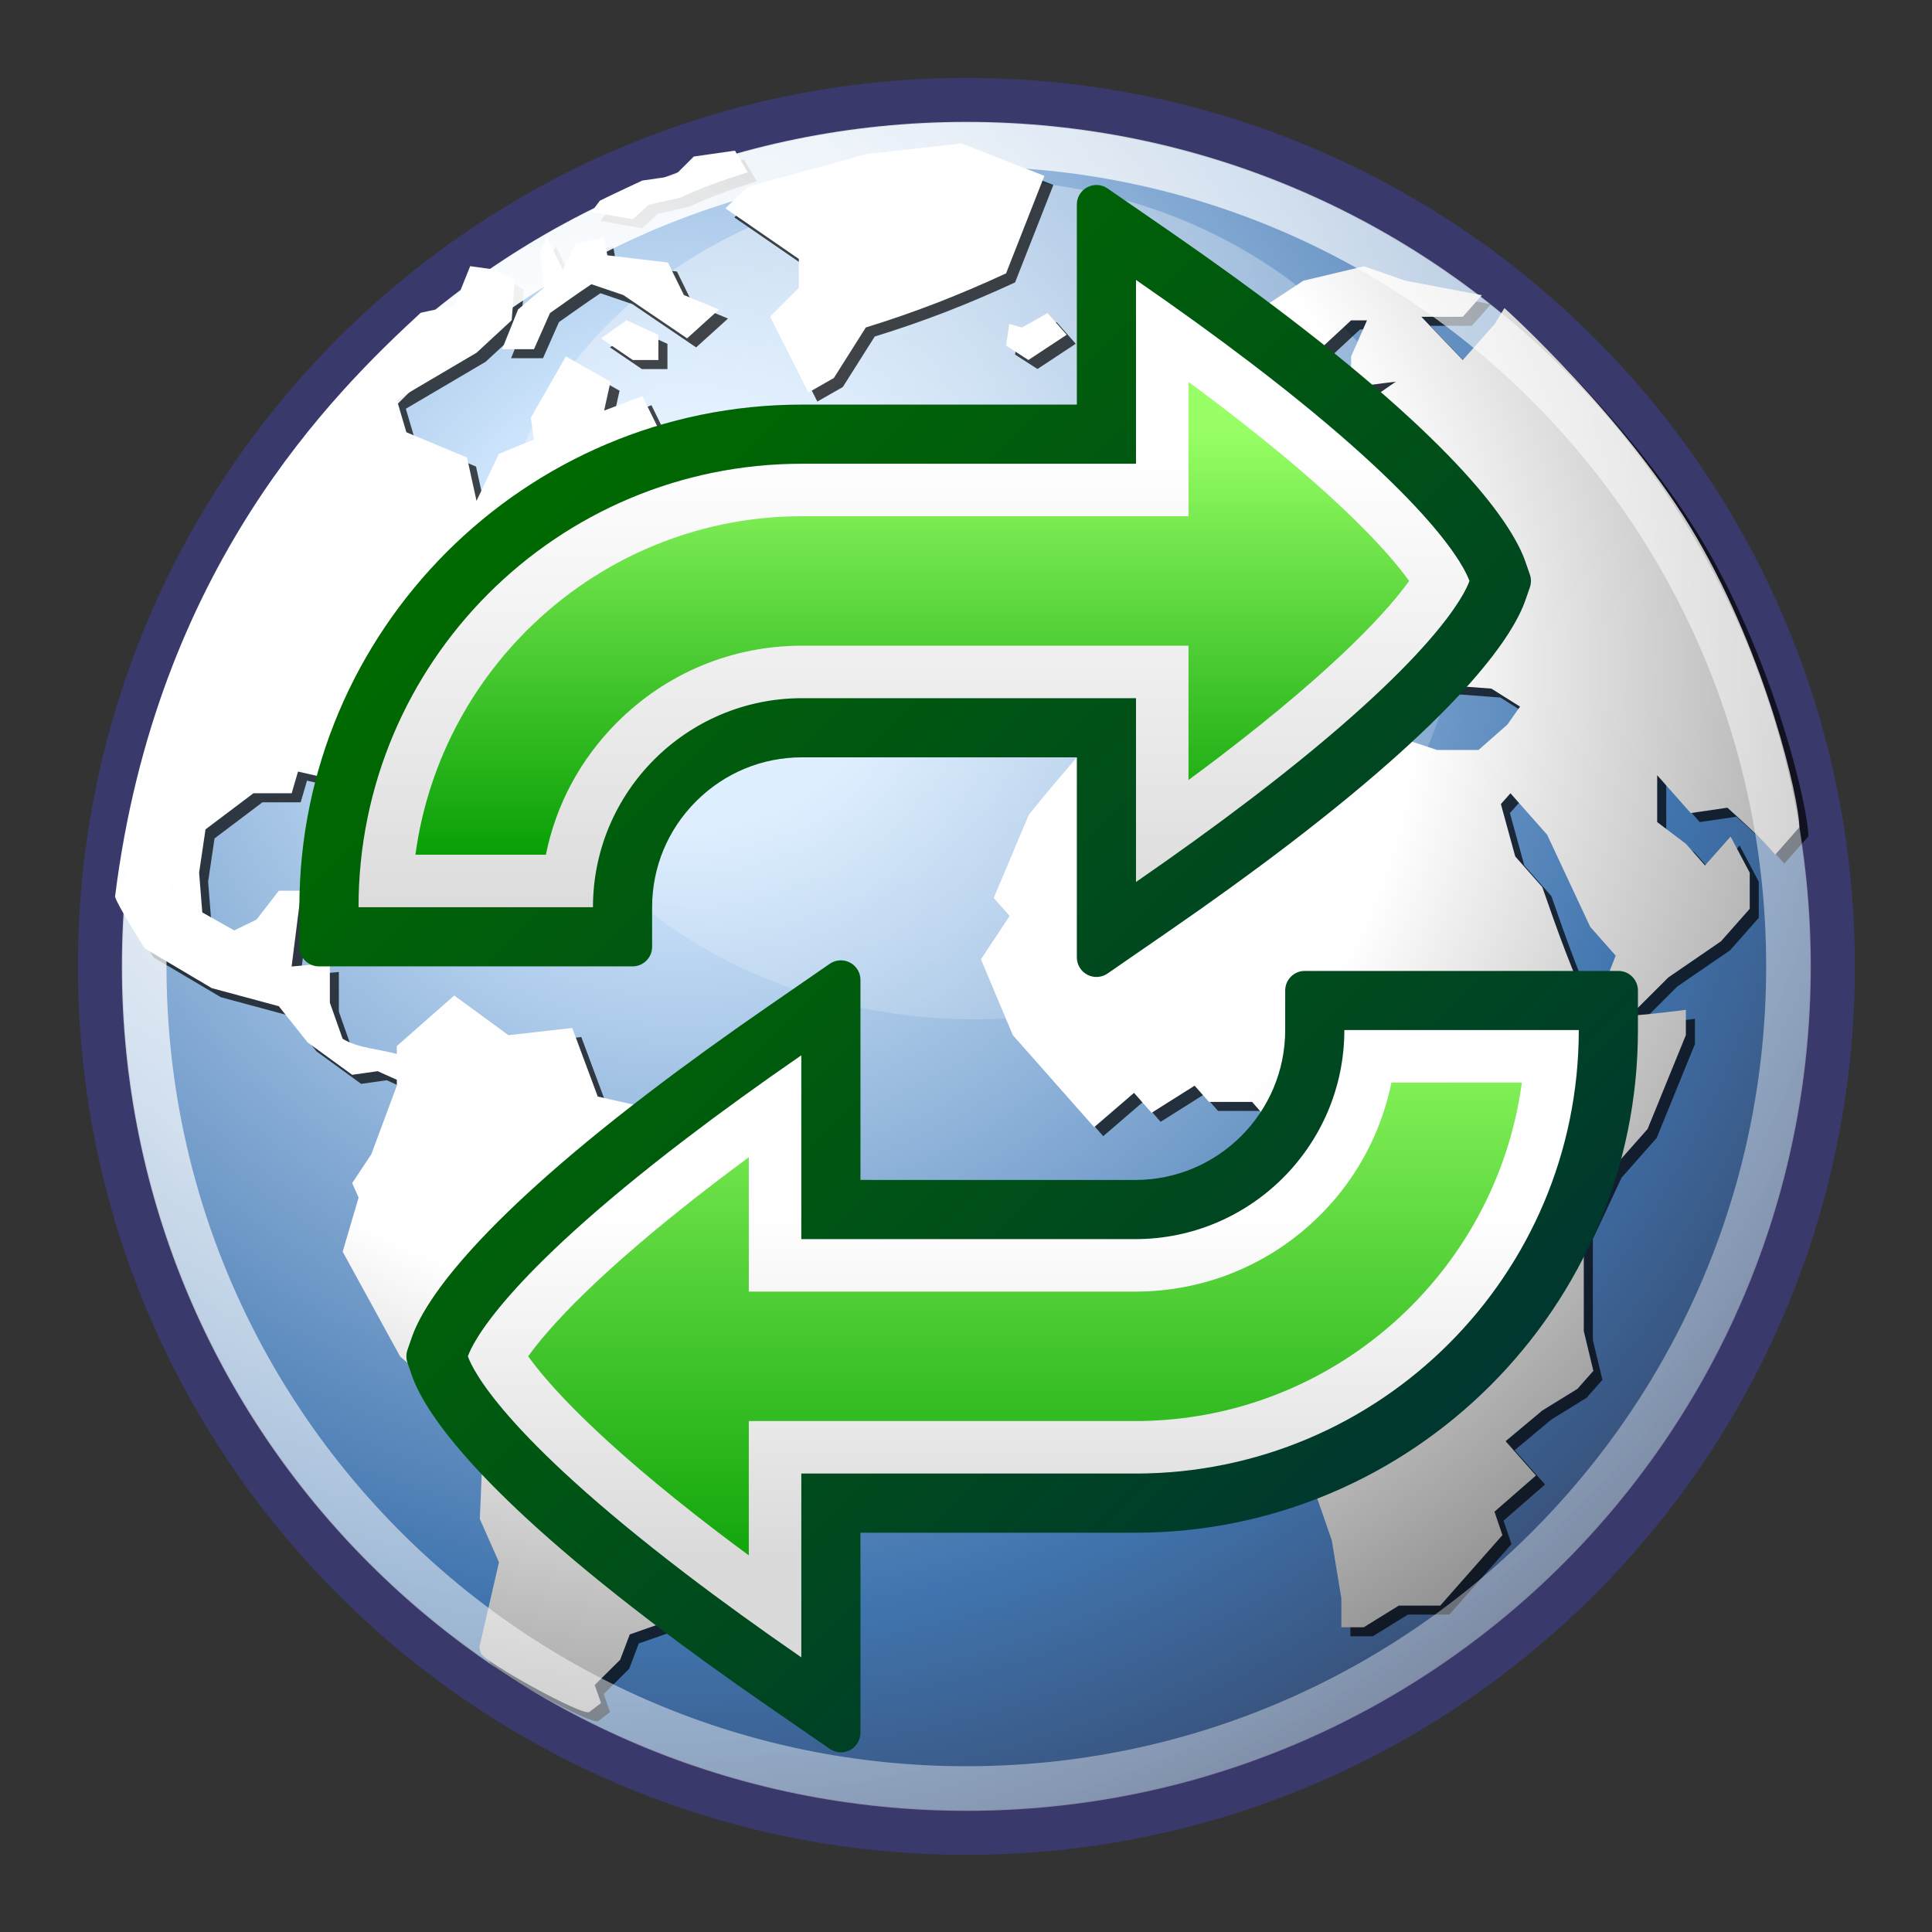 <?xml version="1.0" encoding="UTF-8" standalone="no"?>
<!-- Created with Inkscape (http://www.inkscape.org/) -->

<svg
   xmlns:a="http://ns.adobe.com/AdobeSVGViewerExtensions/3.0/"
   xmlns:dc="http://purl.org/dc/elements/1.1/"
   xmlns:cc="http://creativecommons.org/ns#"
   xmlns:rdf="http://www.w3.org/1999/02/22-rdf-syntax-ns#"
   xmlns:svg="http://www.w3.org/2000/svg"
   xmlns="http://www.w3.org/2000/svg"
   xmlns:xlink="http://www.w3.org/1999/xlink"
   xmlns:sodipodi="http://sodipodi.sourceforge.net/DTD/sodipodi-0.dtd"
   xmlns:inkscape="http://www.inkscape.org/namespaces/inkscape"
   version="1.0"
   width="32"
   height="32"
   id="svg1"
   inkscape:version="0.48.1 "
   sodipodi:docname="chartdldr_pi.svg"
   inkscape:export-filename="C:\WORK\opencpn\source\opencpn\plugins\chartdldr_pi\src\chartdldr_pi.png"
   inkscape:export-xdpi="90"
   inkscape:export-ydpi="90">
  <rect width="100%" height="100%" fill="#333333" stroke="none"/>
  <sodipodi:namedview
     pagecolor="#ffffff"
     bordercolor="#666666"
     borderopacity="1"
     objecttolerance="10"
     gridtolerance="10"
     guidetolerance="10"
     inkscape:pageopacity="0"
     inkscape:pageshadow="2"
     inkscape:window-width="1440"
     inkscape:window-height="853"
     id="namedview132"
     showgrid="false"
     inkscape:zoom="12.207142"
     inkscape:cx="-10.916063"
     inkscape:cy="5.8320783"
     inkscape:window-x="-4"
     inkscape:window-y="-4"
     inkscape:window-maximized="1"
     inkscape:current-layer="svg1" />
  <defs
     id="defs3">
    <linearGradient
       x1="0.98"
       y1="0.617"
       x2="0.115"
       y2="0.625"
       id="linearGradient1589"
       xlink:href="#linearGradient1590" />
    <radialGradient
       cx="0.506"
       cy="0.389"
       r="0.422"
       fx="0.506"
       fy="0.389"
       id="radialGradient1652"
       xlink:href="#linearGradient1649" />
    <linearGradient
       id="linearGradient1827">
      <stop
         style="stop-color:#ffffff;stop-opacity:0.454"
         offset="0"
         id="stop1828" />
      <stop
         style="stop-color:#ffffff;stop-opacity:0"
         offset="1"
         id="stop1829" />
    </linearGradient>
    <linearGradient
       id="linearGradient1822">
      <stop
         style="stop-color:#a3a3a3;stop-opacity:1"
         offset="0"
         id="stop1823" />
      <stop
         style="stop-color:#ffffff;stop-opacity:1"
         offset="1"
         id="stop1824" />
    </linearGradient>
    <linearGradient
       id="linearGradient1810">
      <stop
         style="stop-color:#000000;stop-opacity:0.433"
         offset="0"
         id="stop1811" />
      <stop
         style="stop-color:#ffffff;stop-opacity:1"
         offset="1"
         id="stop1812" />
    </linearGradient>
    <linearGradient
       id="linearGradient1739">
      <stop
         style="stop-color:#000000;stop-opacity:0"
         offset="0"
         id="stop1740" />
      <stop
         style="stop-color:#ffffff;stop-opacity:0.67"
         offset="1"
         id="stop1741" />
    </linearGradient>
    <linearGradient
       id="linearGradient1733">
      <stop
         style="stop-color:#000000;stop-opacity:0"
         offset="0"
         id="stop1734" />
      <stop
         style="stop-color:#ffffff;stop-opacity:1"
         offset="1"
         id="stop1735" />
    </linearGradient>
    <linearGradient
       id="linearGradient1722">
      <stop
         style="stop-color:#000000;stop-opacity:1"
         offset="0"
         id="stop1723" />
      <stop
         style="stop-color:#ffffff;stop-opacity:1"
         offset="1"
         id="stop1724" />
    </linearGradient>
    <linearGradient
       id="linearGradient2964">
      <stop
         style="stop-color:#000000;stop-opacity:1"
         offset="0"
         id="stop2965" />
      <stop
         style="stop-color:#7f877d;stop-opacity:0.675"
         offset="1"
         id="stop2966" />
    </linearGradient>
    <linearGradient
       id="linearGradient1649">
      <stop
         style="stop-color:#000000;stop-opacity:0.622"
         offset="0"
         id="stop1650" />
      <stop
         style="stop-color:#ffffff;stop-opacity:0.143"
         offset="1"
         id="stop1651" />
    </linearGradient>
    <linearGradient
       id="linearGradient1644">
      <stop
         style="stop-color:#000000;stop-opacity:1"
         offset="0"
         id="stop1645" />
      <stop
         style="stop-color:#ffffff;stop-opacity:1"
         offset="1"
         id="stop1646" />
    </linearGradient>
    <linearGradient
       id="linearGradient1640">
      <stop
         style="stop-color:#00b9ff;stop-opacity:1"
         offset="0"
         id="stop1641" />
      <stop
         style="stop-color:#0046a9;stop-opacity:1"
         offset="1"
         id="stop1642" />
    </linearGradient>
    <linearGradient
       id="linearGradient1636">
      <stop
         style="stop-color:#ffffff;stop-opacity:0.388"
         offset="0"
         id="stop1637" />
      <stop
         style="stop-color:#ffffff;stop-opacity:0"
         offset="1"
         id="stop1638" />
    </linearGradient>
    <linearGradient
       id="linearGradient1599">
      <stop
         style="stop-color:#f0a100;stop-opacity:1"
         offset="0"
         id="stop1600" />
      <stop
         style="stop-color:#fff0bc;stop-opacity:1"
         offset="1"
         id="stop1601" />
    </linearGradient>
    <linearGradient
       id="linearGradient1590">
      <stop
         style="stop-color:#686568;stop-opacity:1"
         offset="0"
         id="stop1591" />
      <stop
         style="stop-color:#ffffff;stop-opacity:1"
         offset="1"
         id="stop1592" />
    </linearGradient>
    <linearGradient
       id="linearGradient1588">
      <stop
         style="stop-color:#000000;stop-opacity:0.694"
         offset="0"
         id="stop1589" />
      <stop
         style="stop-color:#ffffff;stop-opacity:1"
         offset="1"
         id="stop1590" />
    </linearGradient>
    <linearGradient
       id="linearGradient1548">
      <stop
         style="stop-color:#b67424;stop-opacity:0.289"
         offset="0"
         id="stop1549" />
      <stop
         style="stop-color:#ffffff;stop-opacity:0.711"
         offset="1"
         id="stop1550" />
    </linearGradient>
    <linearGradient
       id="linearGradient1557">
      <stop
         style="stop-color:#b67424;stop-opacity:0.289"
         offset="0"
         id="stop1558" />
      <stop
         style="stop-color:#ffffff;stop-opacity:0.711"
         offset="1"
         id="stop1559" />
    </linearGradient>
    <linearGradient
       id="linearGradient1564">
      <stop
         style="stop-color:#000000;stop-opacity:1"
         offset="0"
         id="stop1565" />
      <stop
         style="stop-color:#ffffff;stop-opacity:1"
         offset="1"
         id="stop1566" />
    </linearGradient>
    <radialGradient
       cx="0.531"
       cy="0.506"
       r="0.538"
       fx="0.544"
       fy="0.506"
       id="radialGradient1718"
       xlink:href="#linearGradient1722" />
    <radialGradient
       cx="0.5"
       cy="0.5"
       r="0.5"
       fx="0.5"
       fy="0.5"
       id="radialGradient1721"
       xlink:href="#linearGradient1640" />
    <linearGradient
       x1="0.432"
       y1="0.031"
       x2="0.537"
       y2="1.131"
       id="linearGradient1732"
       xlink:href="#linearGradient1733" />
    <linearGradient
       x1="-0.069"
       y1="0.54"
       x2="0.984"
       y2="0.519"
       id="linearGradient1738"
       xlink:href="#linearGradient1739" />
    <linearGradient
       x1="-1.0018028e-016"
       y1="0.5"
       x2="1"
       y2="0.5"
       id="linearGradient1808"
       xlink:href="#linearGradient1810" />
    <linearGradient
       x1="-2.9989032e-015"
       y1="0.5"
       x2="1.058"
       y2="0.357"
       id="linearGradient1816"
       xlink:href="#linearGradient1810" />
    <linearGradient
       x1="-3.7339923e-016"
       y1="0.5"
       x2="1"
       y2="0.5"
       id="linearGradient2346"
       xlink:href="#linearGradient1644" />
    <linearGradient
       x1="0.005"
       y1="0.503"
       x2="1"
       y2="0.5"
       id="linearGradient2347"
       xlink:href="#linearGradient1644" />
    <linearGradient
       x1="254.106"
       y1="63.581"
       x2="349.138"
       y2="50.7"
       id="linearGradient1485"
       xlink:href="#linearGradient1810"
       gradientUnits="userSpaceOnUse"
       gradientTransform="scale(1.015,0.985)" />
    <linearGradient
       x1="254.106"
       y1="63.581"
       x2="343.947"
       y2="63.581"
       id="linearGradient1487"
       xlink:href="#linearGradient1810"
       gradientUnits="userSpaceOnUse"
       gradientTransform="scale(1.015,0.985)" />
    <linearGradient
       x1="346.425"
       y1="925.716"
       x2="289.415"
       y2="926.231"
       id="linearGradient1489"
       xlink:href="#linearGradient1590"
       gradientUnits="userSpaceOnUse"
       gradientTransform="scale(1.114,0.897)" />
    <radialGradient
       cx="832.372"
       cy="840.529"
       r="295.809"
       fx="832.372"
       fy="840.529"
       id="radialGradient1491"
       xlink:href="#linearGradient1640"
       gradientUnits="userSpaceOnUse"
       gradientTransform="matrix(0.038,0,0,0.038,-16.054,-16.236)" />
    <radialGradient
       cx="565.241"
       cy="543.265"
       r="391.343"
       fx="574.342"
       fy="543.265"
       id="radialGradient1493"
       xlink:href="#linearGradient1722"
       gradientUnits="userSpaceOnUse" />
    <linearGradient
       x1="495.196"
       y1="222.232"
       x2="566.57"
       y2="970.403"
       id="linearGradient1495"
       xlink:href="#linearGradient1733"
       gradientUnits="userSpaceOnUse"
       gradientTransform="scale(1.002,0.998)" />
    <linearGradient
       x1="348.075"
       y1="583.946"
       x2="907.195"
       y2="572.592"
       id="linearGradient1497"
       xlink:href="#linearGradient1739"
       gradientUnits="userSpaceOnUse"
       gradientTransform="matrix(0.044,0,0,0.044,-13.303,-9.329)" />
    <radialGradient
       cx="99.53"
       cy="2330.592"
       r="131.671"
       fx="99.53"
       fy="2330.592"
       id="radialGradient1499"
       xlink:href="#linearGradient1649"
       gradientUnits="userSpaceOnUse"
       gradientTransform="scale(2.535,0.394)" />
    <linearGradient
       x1="-289.108"
       y1="314.115"
       x2="-260.119"
       y2="314.115"
       id="linearGradient1501"
       xlink:href="#linearGradient1644"
       gradientUnits="userSpaceOnUse" />
    <linearGradient
       x1="-288.954"
       y1="314.193"
       x2="-260.119"
       y2="314.115"
       id="linearGradient1503"
       xlink:href="#linearGradient1644"
       gradientUnits="userSpaceOnUse" />
    <linearGradient
       x1="495.196"
       y1="222.232"
       x2="566.57"
       y2="970.403"
       id="linearGradient1553"
       xlink:href="#linearGradient1733"
       gradientUnits="userSpaceOnUse"
       gradientTransform="matrix(0.04,0,0,0.04,-6.232,-6.208)" />
    <radialGradient
       cx="565.241"
       cy="543.265"
       r="391.343"
       fx="574.342"
       fy="543.265"
       id="radialGradient1556"
       xlink:href="#linearGradient1722"
       gradientUnits="userSpaceOnUse"
       gradientTransform="matrix(0.04,0,0,0.04,-6.232,-6.208)" />
    <radialGradient
       inkscape:collect="always"
       xlink:href="#linearGradient1640"
       id="radialGradient3162"
       gradientUnits="userSpaceOnUse"
       gradientTransform="matrix(0.038,0,0,0.038,-16.054,-16.236)"
       cx="832.372"
       cy="840.529"
       fx="832.372"
       fy="840.529"
       r="295.809" />
    <radialGradient
       inkscape:collect="always"
       xlink:href="#linearGradient1722"
       id="radialGradient3164"
       gradientUnits="userSpaceOnUse"
       gradientTransform="matrix(0.04,0,0,0.04,-6.232,-6.208)"
       cx="565.241"
       cy="543.265"
       fx="574.342"
       fy="543.265"
       r="391.343" />
    <linearGradient
       inkscape:collect="always"
       xlink:href="#linearGradient1733"
       id="linearGradient3166"
       gradientUnits="userSpaceOnUse"
       gradientTransform="matrix(0.04,0,0,0.04,-6.232,-6.208)"
       x1="495.196"
       y1="222.232"
       x2="566.57"
       y2="970.403" />
    <linearGradient
       inkscape:collect="always"
       xlink:href="#linearGradient1739"
       id="linearGradient3168"
       gradientUnits="userSpaceOnUse"
       gradientTransform="matrix(0.044,0,0,0.044,-13.303,-9.329)"
       x1="348.075"
       y1="583.946"
       x2="907.195"
       y2="572.592" />
    <linearGradient
       inkscape:collect="always"
       xlink:href="#linearGradient1644"
       id="linearGradient3170"
       gradientUnits="userSpaceOnUse"
       x1="-289.108"
       y1="314.115"
       x2="-260.119"
       y2="314.115" />
    <linearGradient
       inkscape:collect="always"
       xlink:href="#linearGradient1644"
       id="linearGradient3172"
       gradientUnits="userSpaceOnUse"
       x1="-288.954"
       y1="314.193"
       x2="-260.119"
       y2="314.115" />
    <linearGradient
       inkscape:collect="always"
       xlink:href="#linearGradient3349-4-1-6-6"
       id="linearGradient3125"
       gradientUnits="userSpaceOnUse"
       gradientTransform="matrix(1.033,0,0,1.033,20.586,-1218.203)"
       x1="73.009"
       y1="1086.414"
       x2="73.009"
       y2="1055.434" />
    <linearGradient
       id="linearGradient3349-4-1-6-6">
      <stop
         style="stop-color:#ffffff;stop-opacity:1;"
         offset="0"
         id="stop3351-1-5-8-8" />
      <stop
         style="stop-color:#000e00;stop-opacity:1"
         offset="1"
         id="stop3353-9-9-8-8" />
    </linearGradient>
    <linearGradient
       inkscape:collect="always"
       xlink:href="#linearGradient3227-8-9-4-9-4-4"
       id="linearGradient3127"
       gradientUnits="userSpaceOnUse"
       gradientTransform="matrix(1.033,0,0,1.033,20.586,-994.203)"
       x1="73.009"
       y1="1086.414"
       x2="73.009"
       y2="1070.924" />
    <linearGradient
       id="linearGradient3227-8-9-4-9-4-4">
      <stop
         id="stop3183-8-7-9-0-3-3"
         offset="0"
         style="stop-color:#ffffff;stop-opacity:1;" />
      <stop
         style="stop-color:#ffffff;stop-opacity:0;"
         offset="1"
         id="stop4423-4-7-0-9-1-1" />
    </linearGradient>
    <radialGradient
       cx="15.116"
       cy="63.965"
       r="12.289"
       fx="15.116"
       fy="63.965"
       id="radialGradient4120"
       xlink:href="#linearGradient4114"
       gradientUnits="userSpaceOnUse"
       gradientTransform="scale(1.644,0.608)" />
    <linearGradient
       id="linearGradient4114">
      <stop
         id="stop4116"
         offset="0" />
      <stop
         id="stop4118"
         style="stop-opacity:0"
         offset="1" />
    </linearGradient>
    <radialGradient
       cx="18.248"
       cy="15.716"
       r="29.993"
       fx="18.248"
       fy="15.716"
       id="radialGradient377"
       xlink:href="#linearGradient3962"
       gradientUnits="userSpaceOnUse"
       gradientTransform="scale(1,1)" />
    <linearGradient
       id="linearGradient3962">
      <stop
         id="stop3964"
         style="stop-color:#d3e9ff;stop-opacity:1"
         offset="0" />
      <stop
         id="stop4134"
         style="stop-color:#d3e9ff;stop-opacity:1"
         offset="0.155" />
      <stop
         id="stop4346"
         style="stop-color:#4074ae;stop-opacity:1"
         offset="0.75" />
      <stop
         id="stop3966"
         style="stop-color:#36486c;stop-opacity:1"
         offset="1" />
    </linearGradient>
    <radialGradient
       cx="11.827"
       cy="10.476"
       r="32.665"
       fx="11.827"
       fy="10.476"
       id="radialGradient4356"
       xlink:href="#linearGradient4350"
       gradientUnits="userSpaceOnUse"
       gradientTransform="scale(1.18,0.848)" />
    <linearGradient
       id="linearGradient4350">
      <stop
         id="stop4352"
         style="stop-color:#ffffff"
         offset="0" />
      <stop
         id="stop4354"
         style="stop-color:#ffffff;stop-opacity:0"
         offset="1" />
    </linearGradient>
    <radialGradient
       cx="18.634"
       cy="17.486"
       r="40.693"
       fx="18.934"
       fy="17.81"
       id="radialGradient636"
       xlink:href="#linearGradient4750"
       gradientUnits="userSpaceOnUse"
       gradientTransform="matrix(1.019,0,0,0.947,-0.081,0.031)" />
    <linearGradient
       id="linearGradient4750">
      <stop
         id="stop4752"
         style="stop-color:#ffffff"
         offset="0" />
      <stop
         id="stop4758"
         style="stop-color:#fefefe"
         offset="0.379" />
      <stop
         id="stop4754"
         style="stop-color:#1d1d1d"
         offset="1" />
    </linearGradient>
    <radialGradient
       cx="15.601"
       cy="12.142"
       r="43.527"
       fx="15.601"
       fy="12.142"
       id="radialGradient293"
       xlink:href="#linearGradient4126"
       gradientUnits="userSpaceOnUse"
       gradientTransform="scale(1,1)" />
    <linearGradient
       id="linearGradient4126">
      <stop
         id="stop4128"
         style="stop-color:#ffffff"
         offset="0" />
      <stop
         id="stop4130"
         style="stop-color:#ffffff;stop-opacity:0.165"
         offset="1" />
    </linearGradient>
    <radialGradient
       r="43.527"
       fy="12.142"
       fx="15.601"
       cy="12.142"
       cx="15.601"
       gradientTransform="scale(1,1)"
       gradientUnits="userSpaceOnUse"
       id="radialGradient3172"
       xlink:href="#linearGradient4126"
       inkscape:collect="always" />
    <radialGradient
       inkscape:collect="always"
       xlink:href="#linearGradient4126"
       id="radialGradient3186"
       gradientUnits="userSpaceOnUse"
       gradientTransform="matrix(0.69,0,0,0.69,-1.865,-1.966)"
       cx="15.601"
       cy="12.142"
       fx="15.601"
       fy="12.142"
       r="43.527" />
    <radialGradient
       inkscape:collect="always"
       xlink:href="#linearGradient4750"
       id="radialGradient3189"
       gradientUnits="userSpaceOnUse"
       gradientTransform="matrix(0.703,0,0,0.654,-1.921,-1.945)"
       cx="18.634"
       cy="17.486"
       fx="18.934"
       fy="17.81"
       r="40.693" />
    <radialGradient
       inkscape:collect="always"
       xlink:href="#linearGradient4350"
       id="radialGradient3193"
       gradientUnits="userSpaceOnUse"
       gradientTransform="matrix(0.681,0,0,0.585,4.958,-1.966)"
       cx="11.827"
       cy="10.476"
       fx="11.827"
       fy="10.476"
       r="32.665" />
    <radialGradient
       inkscape:collect="always"
       xlink:href="#linearGradient3962"
       id="radialGradient3196"
       gradientUnits="userSpaceOnUse"
       gradientTransform="matrix(0.69,0,0,0.69,-1.865,-1.966)"
       cx="18.248"
       cy="15.716"
       fx="18.248"
       fy="15.716"
       r="29.993" />
    <radialGradient
       inkscape:collect="always"
       xlink:href="#linearGradient4114"
       id="radialGradient3199"
       gradientUnits="userSpaceOnUse"
       gradientTransform="matrix(1.135,0,0,0.522,-1.865,-9.055)"
       cx="15.116"
       cy="63.965"
       fx="15.116"
       fy="63.965"
       r="12.289" />
    <radialGradient
       inkscape:collect="always"
       xlink:href="#linearGradient3962"
       id="radialGradient3208"
       gradientUnits="userSpaceOnUse"
       gradientTransform="matrix(0.69,0,0,0.69,-1.865,-1.966)"
       cx="18.248"
       cy="15.716"
       fx="18.248"
       fy="15.716"
       r="29.993" />
    <radialGradient
       inkscape:collect="always"
       xlink:href="#linearGradient4350"
       id="radialGradient3210"
       gradientUnits="userSpaceOnUse"
       gradientTransform="matrix(0.681,0,0,0.585,4.958,-1.966)"
       cx="11.827"
       cy="10.476"
       fx="11.827"
       fy="10.476"
       r="32.665" />
    <radialGradient
       inkscape:collect="always"
       xlink:href="#linearGradient4750"
       id="radialGradient3212"
       gradientUnits="userSpaceOnUse"
       gradientTransform="matrix(0.703,0,0,0.654,-1.921,-1.945)"
       cx="18.634"
       cy="17.486"
       fx="18.934"
       fy="17.81"
       r="40.693" />
    <radialGradient
       inkscape:collect="always"
       xlink:href="#linearGradient4126"
       id="radialGradient3214"
       gradientUnits="userSpaceOnUse"
       gradientTransform="matrix(0.69,0,0,0.69,-1.865,-1.966)"
       cx="15.601"
       cy="12.142"
       fx="15.601"
       fy="12.142"
       r="43.527" />
    <linearGradient
       id="XMLID_7_"
       gradientUnits="userSpaceOnUse"
       x1="73.987"
       y1="101.121"
       x2="197.893"
       y2="225.026">
      <stop
         offset="0"
         style="stop-color:#006A00"
         id="stop737" />
      <stop
         offset="1"
         style="stop-color:#003333"
         id="stop738" />
      <a:midPointStop
         offset="0"
         style="stop-color:#006A00"
         id="midPointStop739" />
      <a:midPointStop
         offset="0.5"
         style="stop-color:#006A00"
         id="midPointStop740" />
      <a:midPointStop
         offset="1"
         style="stop-color:#003333"
         id="midPointStop741" />
    </linearGradient>
    <linearGradient
       id="XMLID_8_"
       gradientUnits="userSpaceOnUse"
       x1="136.792"
       y1="167.531"
       x2="136.792"
       y2="222.133">
      <stop
         offset="0"
         style="stop-color:#FFFFFF"
         id="stop744" />
      <stop
         offset="1"
         style="stop-color:#DADADA"
         id="stop745" />
      <a:midPointStop
         offset="0"
         style="stop-color:#FFFFFF"
         id="midPointStop746" />
      <a:midPointStop
         offset="0.5"
         style="stop-color:#FFFFFF"
         id="midPointStop747" />
      <a:midPointStop
         offset="1"
         style="stop-color:#DADADA"
         id="midPointStop748" />
    </linearGradient>
    <linearGradient
       id="XMLID_9_"
       gradientUnits="userSpaceOnUse"
       x1="137.066"
       y1="129.819"
       x2="137.066"
       y2="235.161">
      <stop
         offset="0"
         style="stop-color:#99FF66"
         id="stop751" />
      <stop
         offset="1"
         style="stop-color:#009900"
         id="stop752" />
      <a:midPointStop
         offset="0"
         style="stop-color:#99FF66"
         id="midPointStop753" />
      <a:midPointStop
         offset="0.5"
         style="stop-color:#99FF66"
         id="midPointStop754" />
      <a:midPointStop
         offset="1"
         style="stop-color:#009900"
         id="midPointStop755" />
    </linearGradient>
    <linearGradient
       id="XMLID_10_"
       gradientUnits="userSpaceOnUse"
       x1="68.017"
       y1="40.881"
       x2="208.563"
       y2="181.427">
      <stop
         offset="0"
         style="stop-color:#006A00"
         id="stop758" />
      <stop
         offset="1"
         style="stop-color:#003333"
         id="stop759" />
      <a:midPointStop
         offset="0"
         style="stop-color:#006A00"
         id="midPointStop760" />
      <a:midPointStop
         offset="0.5"
         style="stop-color:#006A00"
         id="midPointStop761" />
      <a:midPointStop
         offset="1"
         style="stop-color:#003333"
         id="midPointStop762" />
    </linearGradient>
    <linearGradient
       id="XMLID_11_"
       gradientUnits="userSpaceOnUse"
       x1="119.209"
       y1="45.606"
       x2="119.209"
       y2="121.903">
      <stop
         offset="0"
         style="stop-color:#FFFFFF"
         id="stop765" />
      <stop
         offset="1"
         style="stop-color:#DADADA"
         id="stop766" />
      <a:midPointStop
         offset="0"
         style="stop-color:#FFFFFF"
         id="midPointStop767" />
      <a:midPointStop
         offset="0.5"
         style="stop-color:#FFFFFF"
         id="midPointStop768" />
      <a:midPointStop
         offset="1"
         style="stop-color:#DADADA"
         id="midPointStop769" />
    </linearGradient>
    <linearGradient
       id="XMLID_12_"
       gradientUnits="userSpaceOnUse"
       x1="118.933"
       y1="41.183"
       x2="118.933"
       y2="114.005">
      <stop
         offset="0"
         style="stop-color:#99FF66"
         id="stop772" />
      <stop
         offset="1"
         style="stop-color:#009900"
         id="stop773" />
      <a:midPointStop
         offset="0"
         style="stop-color:#99FF66"
         id="midPointStop774" />
      <a:midPointStop
         offset="0.5"
         style="stop-color:#99FF66"
         id="midPointStop775" />
      <a:midPointStop
         offset="1"
         style="stop-color:#009900"
         id="midPointStop776" />
    </linearGradient>
    <linearGradient
       y2="114.005"
       x2="118.933"
       y1="41.183"
       x1="118.933"
       gradientUnits="userSpaceOnUse"
       id="linearGradient3309"
       xlink:href="#XMLID_12_"
       inkscape:collect="always" />
  </defs>
  <g
     id="g3201"
     transform="matrix(1.072,0,0,1.072,-0.172,0.737)"
     inkscape:export-filename="C:\work\opencpn\source\opencpn\plugins\swampex_pi\src\swampex_pi.png"
     inkscape:export-xdpi="90"
     inkscape:export-ydpi="90">
    <path
       style="fill:url(#radialGradient3208);stroke:#39396c;stroke-width:0.69"
       inkscape:connector-curvature="0"
       id="path136"
       d="m 28.474,14.243 c 0,7.391 -5.992,13.383 -13.382,13.383 -7.391,0 -13.383,-5.992 -13.383,-13.383 0,-7.391 5.992,-13.382 13.383,-13.382 7.39,0 13.382,5.991 13.382,13.382 l 0,0 z" />
    <path
       style="opacity:0.42;fill:url(#radialGradient3210)"
       inkscape:connector-curvature="0"
       id="path4348"
       d="m 22.675,8.573 a 7.46,6.414 0 1 1 -14.919,0 7.46,6.414 0 1 1 14.919,0 z" />
    <path
       style="fill-opacity:0.71"
       inkscape:connector-curvature="0"
       id="path139"
       d="M 10.916,8.138 11.212,7.692 10.768,7.358 10.916,8.138 M 10.67,17.343 10.275,16.561 9.536,16.394 9.142,15.335 8.156,15.446 7.319,14.833 l -0.888,0.781 0,0.123 C 6.163,15.659 5.832,15.649 5.593,15.502 l -0.197,-0.558 0,-0.614 -0.591,0.056 c 0.049,-0.391 0.098,-0.781 0.148,-1.171 l -0.345,0 -0.345,0.446 -0.345,0.167 -0.493,-0.278 -0.049,-0.614 0.099,-0.669 0.74,-0.558 0.591,0 0.098,-0.335 0.739,0.167 0.542,0.67 0.099,-1.116 L 7.22,10.314 7.565,9.477 8.255,9.198 8.649,8.641 9.536,8.473 9.98,7.804 c -0.444,0 -0.887,0 -1.331,0 l 0.838,-0.391 0.591,0 L 10.916,7.134 11.014,6.8 10.719,6.521 10.374,6.409 10.472,6.075 10.226,5.573 9.634,5.795 9.733,5.349 9.043,4.959 8.501,5.906 8.55,6.241 8.008,6.465 7.663,7.19 7.515,6.521 6.579,6.13 6.431,5.628 7.663,4.903 8.205,4.401 8.254,3.787 7.959,3.62 7.565,3.564 7.318,4.178 c 0,0 -0.412,0.081 -0.518,0.107 -1.353,1.247 -4.088,3.939 -4.723,9.021 0.025,0.118 0.46,0.801 0.46,0.801 l 1.035,0.613 1.035,0.279 0.444,0.558 0.69,0.502 0.394,-0.056 0.296,0.133 0,0.09 -0.394,1.06 -0.296,0.446 0.099,0.224 -0.246,0.836 0.887,1.618 0.887,0.781 0.395,0.558 -0.05,1.172 0.296,0.669 -0.296,1.283 c 0,0 -0.023,-0.008 0.015,0.12 0.038,0.128 1.579,0.984 1.677,0.911 0.098,-0.074 0.181,-0.139 0.181,-0.139 l -0.098,-0.278 0.394,-0.391 0.148,-0.391 0.641,-0.224 0.493,-1.227 -0.148,-0.334 0.344,-0.502 0.74,-0.168 0.395,-0.893 -0.099,-1.115 0.591,-0.837 0.099,-0.837 C 12.275,18.169 11.473,17.756 10.67,17.342 M 8.304,4.234 8.057,4.847 l 0.493,0 0.247,-0.558 C 9.01,4.139 9.221,3.988 9.438,3.843 L 9.931,4.011 C 10.259,4.234 10.587,4.457 10.916,4.68 L 11.409,4.234 10.867,4.011 10.62,3.508 9.684,3.397 9.634,3.118 9.191,3.23 8.994,3.62 8.747,3.118 8.649,3.341 8.698,3.899 8.304,4.234 m 8.132,-2.064 -1.282,-0.502 -1.478,0.167 -1.824,0.502 -0.345,0.335 1.134,0.781 0,0.446 -0.444,0.446 0.592,1.172 0.393,-0.224 0.494,-0.781 C 14.438,4.277 15.12,4.011 15.844,3.676 l 0.592,-1.506 m -0.542,2.287 -0.05,0.334 0.346,0.223 0.591,-0.39 -0.295,-0.335 -0.395,0.223 -0.197,-0.056 m 1.873,2.399 -0.197,-0.503 -0.346,0.112 0.099,0.613 0.444,-0.222 M 28.098,12.239 c 0,0.178 0,0 0,0 l -0.369,0.418 c -0.226,-0.267 -0.481,-0.491 -0.739,-0.726 l -0.567,0.083 -0.518,-0.585 0,0.724 0.444,0.336 0.295,0.334 0.395,-0.446 c 0.099,0.186 0.197,0.372 0.296,0.558 l 0,0.558 -0.444,0.502 -0.813,0.558 -0.616,0.614 -0.395,-0.448 0.197,-0.502 -0.394,-0.446 -0.665,-1.422 -0.567,-0.641 -0.148,0.167 0.222,0.809 0.418,0.474 c 0.239,0.69 0.475,1.349 0.789,2.009 0.487,0 0.945,-0.052 1.429,-0.113 l 0,0.391 -0.591,1.45 -0.542,0.613 -0.444,0.949 c 0,0.52 0,1.041 0,1.561 l 0.148,0.614 -0.246,0.278 -0.543,0.335 -0.567,0.474 0.469,0.53 -0.641,0.559 0.123,0.362 -0.961,1.089 -0.64,0 -0.542,0.335 -0.346,0 0,-0.446 -0.147,-0.894 c -0.191,-0.56 -0.389,-1.116 -0.591,-1.672 0,-0.411 0.024,-0.817 0.049,-1.227 l 0.247,-0.558 -0.346,-0.67 0.025,-0.92 -0.469,-0.53 0.234,-0.767 -0.381,-0.433 -0.666,0 -0.222,-0.251 -0.665,0.419 -0.271,-0.308 -0.616,0.53 c -0.418,-0.474 -0.838,-0.948 -1.257,-1.422 l -0.493,-1.172 0.444,-0.669 -0.246,-0.279 0.542,-1.284 c 0.445,-0.554 0.91,-1.085 1.38,-1.617 l 0.838,-0.223 0.936,-0.111 0.641,0.168 0.912,0.92 0.32,-0.362 0.443,-0.056 0.838,0.279 0.641,0 0.444,-0.391 0.197,-0.279 -0.444,-0.279 -0.74,-0.056 C 22.397,9.751 22.207,9.452 21.963,9.199 l -0.247,0.111 -0.099,0.726 -0.444,-0.502 -0.098,-0.559 -0.493,-0.389 -0.198,0 0.493,0.558 -0.197,0.502 -0.394,0.111 0.246,-0.502 -0.444,-0.222 -0.393,-0.446 -0.74,0.167 -0.098,0.222 -0.444,0.279 -0.246,0.614 -0.616,0.307 -0.271,-0.307 -0.295,0 0,-1.004 0.641,-0.335 0.493,0 -0.099,-0.39 -0.393,-0.391 0.665,-0.14 0.369,-0.418 0.295,-0.503 0.543,0 -0.148,-0.39 0.346,-0.223 0,0.446 0.739,0.167 0.739,-0.613 0.05,-0.279 0.64,-0.446 c -0.232,0.029 -0.463,0.05 -0.69,0.112 l 0,-0.502 0.246,-0.558 -0.246,0 -0.541,0.502 -0.148,0.279 0.148,0.391 -0.247,0.669 -0.394,-0.223 -0.344,-0.39 -0.543,0.39 -0.197,-0.892 0.936,-0.613 0,-0.335 0.592,-0.39 0.936,-0.223 0.641,0.223 1.182,0.223 -0.295,0.334 -0.641,0 0.641,0.669 0.493,-0.558 0.15,-0.245 c 0,0 1.89,1.694 2.97,3.546 1.08,1.853 1.587,4.037 1.587,4.481 z M 10.078,2.839 10.324,2.616 10.817,2.504 C 11.155,2.34 11.494,2.23 11.852,2.114 L 11.656,1.779 11.019,1.87 10.719,2.17 10.223,2.242 9.783,2.449 9.568,2.552 9.438,2.727 10.078,2.839 m -0.493,1.841 0.493,0.335 0.395,0 0,-0.39 L 9.98,4.401 9.585,4.68 M 17.963,6.743 17.865,7.413 18.407,7.302 18.801,6.912 18.456,6.577 C 18.34,6.268 18.207,5.98 18.062,5.684 l -0.295,0 0,0.334 0.197,0.223 0,0.502" />
    <path
       style="fill:url(#radialGradient3212)"
       inkscape:connector-curvature="0"
       id="path141"
       d="M 10.777,7.999 11.073,7.553 10.629,7.218 10.777,7.999 M 8.165,4.094 7.918,4.708 l 0.493,0 0.247,-0.558 C 8.87,4 9.082,3.848 9.298,3.704 L 9.791,3.871 C 10.12,4.094 10.448,4.317 10.777,4.54 L 11.27,4.094 10.727,3.871 10.481,3.369 9.544,3.257 9.495,2.978 9.051,3.09 8.855,3.481 8.608,2.978 8.51,3.202 8.559,3.759 8.165,4.094 M 10.53,17.203 10.136,16.422 9.396,16.255 9.002,15.195 8.017,15.307 7.179,14.694 l -0.888,0.781 0,0.123 C 6.023,15.52 5.693,15.509 5.454,15.362 l -0.197,-0.558 0,-0.614 -0.591,0.056 c 0.049,-0.391 0.098,-0.781 0.148,-1.171 l -0.345,0 -0.345,0.446 -0.345,0.167 -0.493,-0.278 -0.049,-0.614 0.099,-0.669 0.74,-0.558 0.591,0 0.098,-0.335 0.739,0.167 0.542,0.67 0.099,-1.116 L 7.08,10.175 7.425,9.338 8.115,9.059 8.509,8.501 9.396,8.333 9.84,7.665 c -0.444,0 -0.887,0 -1.331,0 l 0.838,-0.391 0.591,0 L 10.776,6.995 10.875,6.661 10.579,6.381 10.234,6.27 10.333,5.935 10.086,5.433 9.495,5.656 9.593,5.21 8.904,4.819 8.362,5.767 8.411,6.102 7.869,6.326 7.523,7.051 7.376,6.381 6.439,5.991 6.291,5.489 7.523,4.763 8.066,4.261 8.115,3.648 7.819,3.48 7.425,3.425 7.179,4.038 c 0,0 -0.412,0.081 -0.518,0.107 -1.353,1.247 -4.088,3.939 -4.723,9.021 0.025,0.118 0.46,0.801 0.46,0.801 l 1.035,0.613 1.035,0.279 0.444,0.558 0.69,0.502 0.394,-0.056 0.296,0.133 0,0.09 -0.394,1.06 -0.296,0.446 0.099,0.224 -0.246,0.836 0.887,1.618 0.887,0.781 0.395,0.558 -0.05,1.172 0.296,0.669 -0.296,1.283 c 0,0 -0.023,-0.008 0.015,0.12 0.038,0.128 1.579,0.984 1.677,0.911 0.098,-0.074 0.181,-0.139 0.181,-0.139 l -0.098,-0.278 0.394,-0.391 0.148,-0.391 0.641,-0.224 0.493,-1.227 -0.148,-0.334 0.344,-0.502 0.74,-0.168 0.395,-0.892 -0.099,-1.115 0.591,-0.837 0.099,-0.837 c -0.809,-0.401 -1.612,-0.814 -2.415,-1.227 m 5.766,-15.172 -1.282,-0.502 -1.478,0.167 -1.824,0.502 -0.345,0.335 1.134,0.781 0,0.446 -0.444,0.446 0.592,1.172 0.393,-0.224 0.494,-0.781 C 14.298,4.138 14.981,3.871 15.705,3.536 l 0.592,-1.506 M 15.754,4.317 15.705,4.652 16.05,4.875 16.641,4.485 16.346,4.15 15.951,4.373 15.754,4.317 m 12.204,7.782 c 0,0.178 0,0 0,0 L 27.589,12.518 C 27.363,12.251 27.108,12.027 26.85,11.792 l -0.567,0.083 -0.518,-0.585 0,0.724 0.444,0.336 0.295,0.334 0.395,-0.446 c 0.099,0.186 0.197,0.372 0.296,0.558 l 0,0.558 -0.444,0.502 -0.813,0.558 -0.616,0.614 -0.395,-0.448 0.197,-0.502 -0.394,-0.446 -0.665,-1.422 -0.567,-0.641 -0.148,0.167 0.222,0.809 0.418,0.474 c 0.239,0.69 0.475,1.349 0.789,2.009 0.487,0 0.945,-0.052 1.429,-0.113 l 0,0.391 -0.591,1.45 -0.542,0.613 -0.444,0.949 c 0,0.52 0,1.041 0,1.561 l 0.148,0.614 -0.246,0.278 -0.543,0.335 -0.567,0.474 0.469,0.53 -0.641,0.559 0.123,0.362 -0.961,1.089 -0.64,0 -0.542,0.335 -0.346,0 0,-0.446 -0.147,-0.894 c -0.191,-0.56 -0.389,-1.116 -0.591,-1.672 0,-0.411 0.024,-0.817 0.049,-1.227 l 0.247,-0.558 -0.346,-0.67 0.025,-0.92 -0.469,-0.53 0.234,-0.767 -0.381,-0.433 -0.666,0 -0.222,-0.251 -0.665,0.419 -0.271,-0.308 -0.616,0.53 c -0.418,-0.474 -0.838,-0.948 -1.257,-1.422 l -0.493,-1.172 0.444,-0.669 -0.246,-0.279 0.542,-1.284 c 0.445,-0.554 0.91,-1.085 1.38,-1.617 l 0.838,-0.223 0.936,-0.111 0.641,0.168 0.912,0.92 0.32,-0.362 0.443,-0.056 0.838,0.279 0.641,0 0.444,-0.391 0.197,-0.279 L 23.203,9.952 22.463,9.896 C 22.258,9.611 22.067,9.312 21.824,9.059 l -0.247,0.111 -0.099,0.726 -0.444,-0.502 -0.098,-0.559 -0.493,-0.389 -0.198,0 0.493,0.558 L 20.542,9.505 20.148,9.617 20.394,9.115 19.95,8.892 19.556,8.446 18.816,8.613 18.718,8.835 18.275,9.115 18.028,9.729 17.413,10.035 17.141,9.729 l -0.295,0 0,-1.004 0.641,-0.335 0.493,0 -0.099,-0.39 -0.393,-0.391 0.665,-0.14 0.369,-0.418 0.295,-0.503 0.543,0 -0.148,-0.39 0.346,-0.223 0,0.446 0.739,0.167 0.739,-0.613 0.05,-0.279 0.64,-0.446 c -0.232,0.029 -0.463,0.05 -0.69,0.112 l 0,-0.502 0.246,-0.558 -0.246,0 -0.541,0.502 -0.148,0.279 0.148,0.391 -0.247,0.669 -0.394,-0.223 -0.344,-0.39 -0.543,0.39 -0.197,-0.892 0.936,-0.613 0,-0.335 0.592,-0.39 0.936,-0.223 0.641,0.223 1.182,0.223 -0.295,0.334 -0.641,0 0.641,0.669 0.493,-0.558 0.15,-0.245 c 0,0 1.89,1.694 2.97,3.546 1.08,1.853 1.587,4.037 1.587,4.481 z M 9.938,2.699 10.185,2.476 10.678,2.365 C 11.016,2.201 11.355,2.09 11.713,1.974 L 11.516,1.64 10.88,1.731 10.579,2.031 10.084,2.102 9.643,2.309 9.429,2.413 9.298,2.588 9.938,2.699 m -0.493,1.841 0.493,0.335 0.395,0 0,-0.39 L 9.84,4.261 9.446,4.54 M 17.824,6.604 17.725,7.274 18.267,7.162 18.661,6.772 18.317,6.437 C 18.201,6.129 18.068,5.841 17.923,5.545 l -0.295,0 0,0.334 0.197,0.223 0,0.502 m -0.197,0.112 -0.197,-0.503 -0.346,0.112 0.099,0.613 0.444,-0.222" />
    <path
       style="fill:none;stroke:url(#radialGradient3214);stroke-width:0.69"
       inkscape:connector-curvature="0"
       id="path143"
       d="m 27.794,14.243 c 0,7.016 -5.688,12.704 -12.703,12.704 -7.016,0 -12.703,-5.688 -12.703,-12.704 0,-7.016 5.687,-12.703 12.703,-12.703 7.015,0 12.703,5.687 12.703,12.703 l 0,0 z" />
  </g>
  <g
     transform="matrix(0.103,0,0,0.103,2.86,2.86)"
     style="overflow:visible"
     id="Layer_1"
     inkscape:export-filename="C:\work\opencpn\source\opencpn\plugins\chartdldr_pi\src\chartdldr_pi.png"
     inkscape:export-xdpi="90"
     inkscape:export-ydpi="90">
    <rect
       y="0"
       x="0"
       id="_x3C_Slice_x3E_"
       style="fill:none"
       width="256"
       height="256" />
    <linearGradient
       id="linearGradient3331"
       gradientUnits="userSpaceOnUse"
       x1="73.987"
       y1="101.121"
       x2="197.893"
       y2="225.026">
      <stop
         offset="0"
         style="stop-color:#006A00"
         id="stop3333" />
      <stop
         offset="1"
         style="stop-color:#003333"
         id="stop3335" />
      <a:midPointStop
         offset="0"
         style="stop-color:#006A00"
         id="midPointStop739" />
      <a:midPointStop
         offset="0.5"
         style="stop-color:#006A00"
         id="midPointStop740" />
      <a:midPointStop
         offset="1"
         style="stop-color:#003333"
         id="midPointStop741" />
    </linearGradient>
    <path
       inkscape:connector-curvature="0"
       style="fill:url(#XMLID_7_)"
       d="m 105.661,127.22 c 0.001,0 0.001,-0.001 0,0 l -9.978,6.887 c -6.869,4.742 -13.254,9.359 -18.977,13.729 -29.04,22.168 -36.41,34.184 -38.219,39.371 l -0.729,2.096 c -0.232,0.666 -0.232,1.402 0,2.07 l 0.729,2.094 c 1.807,5.188 9.173,17.203 38.217,39.377 5.696,4.35 12.082,8.969 18.979,13.73 l 9.978,6.889 c 0.967,0.668 2.213,0.744 3.254,0.197 1.04,-0.545 1.686,-1.615 1.686,-2.789 0,0 0,-30.197 0,-32.166 2.004,0 44.197,0 44.197,0 44.568,0 80.827,-36.262 80.827,-80.83 v -6.361 c 0,-1.738 -1.413,-3.15 -3.15,-3.15 h -50.424 c -1.737,0 -3.15,1.412 -3.15,3.15 v 6.361 c 0,13.291 -10.812,24.104 -24.101,24.104 0,0 -37.438,-0.002 -44.199,-0.004 0,-1.969 0,-32.164 0,-32.164 0,-1.174 -0.646,-2.245 -1.687,-2.789 -1.039,-0.547 -2.286,-0.471 -3.253,0.198 z"
       id="path742" />
    <linearGradient
       id="linearGradient3338"
       gradientUnits="userSpaceOnUse"
       x1="136.792"
       y1="167.531"
       x2="136.792"
       y2="222.133">
      <stop
         offset="0"
         style="stop-color:#FFFFFF"
         id="stop3340" />
      <stop
         offset="1"
         style="stop-color:#DADADA"
         id="stop3342" />
      <a:midPointStop
         offset="0"
         style="stop-color:#FFFFFF"
         id="midPointStop746" />
      <a:midPointStop
         offset="0.5"
         style="stop-color:#FFFFFF"
         id="midPointStop747" />
      <a:midPointStop
         offset="1"
         style="stop-color:#DADADA"
         id="midPointStop748" />
    </linearGradient>
    <path
       inkscape:connector-curvature="0"
       style="fill:url(#XMLID_8_)"
       d="m 188.414,137.875 c 0,18.537 -15.079,33.617 -33.613,33.617 -10e-4,0 -0.002,0 -0.002,0 0,-0.002 0,-0.002 0,-0.004 -5.938,0 -53.71,0 -53.71,0 0,0 0,-21.33 0,-29.553 -6.684,4.613 -12.938,9.131 -18.61,13.463 -29.464,22.492 -34.301,32.914 -35.007,34.939 0.705,2.025 5.534,12.443 35.007,34.945 5.676,4.334 11.93,8.85 18.61,13.463 0,-8.225 0,-29.555 0,-29.555 0,0 47.772,0 53.71,0 l 0,0 c 0,0 0.001,0 0.002,0 39.384,0 71.312,-31.93 71.312,-71.316 h -37.699 z"
       id="path749" />
    <linearGradient
       id="linearGradient3345"
       gradientUnits="userSpaceOnUse"
       x1="137.066"
       y1="129.819"
       x2="137.066"
       y2="235.161">
      <stop
         offset="0"
         style="stop-color:#99FF66"
         id="stop3347" />
      <stop
         offset="1"
         style="stop-color:#009900"
         id="stop3349" />
      <a:midPointStop
         offset="0"
         style="stop-color:#99FF66"
         id="midPointStop753" />
      <a:midPointStop
         offset="0.5"
         style="stop-color:#99FF66"
         id="midPointStop754" />
      <a:midPointStop
         offset="1"
         style="stop-color:#009900"
         id="midPointStop755" />
    </linearGradient>
    <path
       inkscape:connector-curvature="0"
       style="fill:url(#XMLID_9_)"
       d="m 195.98,146.318 c -3.945,19.406 -21.023,33.615 -41.18,33.615 l -62.154,-0.004 c 0,0 0,-14.01 0,-21.598 -1.759,1.297 -3.462,2.568 -5.045,3.777 -19.559,14.932 -27.438,24.043 -30.432,28.23 2.993,4.188 10.873,13.299 30.432,28.232 1.581,1.207 3.283,2.477 5.045,3.777 0,-7.588 0,-21.6 0,-21.6 h 62.152 c 31.547,0 57.999,-23.578 62.165,-54.432 -5.651,0.003 -16.477,0.003 -20.983,0.003 z"
       id="path756" />
    <linearGradient
       id="linearGradient3352"
       gradientUnits="userSpaceOnUse"
       x1="68.017"
       y1="40.881"
       x2="208.563"
       y2="181.427">
      <stop
         offset="0"
         style="stop-color:#006A00"
         id="stop3354" />
      <stop
         offset="1"
         style="stop-color:#003333"
         id="stop3356" />
      <a:midPointStop
         offset="0"
         style="stop-color:#006A00"
         id="midPointStop760" />
      <a:midPointStop
         offset="0.5"
         style="stop-color:#006A00"
         id="midPointStop761" />
      <a:midPointStop
         offset="1"
         style="stop-color:#003333"
         id="midPointStop762" />
    </linearGradient>
    <path
       inkscape:connector-curvature="0"
       style="fill:url(#XMLID_10_)"
       d="m 147.085,2.339 c 0,10e-4 0,10e-4 0,0 -1.04,0.546 -1.687,1.615 -1.687,2.79 0,0 0,30.194 0,32.164 -2.003,0 -44.197,0 -44.197,0 -44.568,0 -80.827,36.259 -80.827,80.827 v 6.363 c 0,1.737 1.413,3.15 3.15,3.15 l 50.425,0.001 c 0.842,0 1.633,-0.328 2.228,-0.923 0.595,-0.594 0.922,-1.385 0.922,-2.227 v -6.363 c 0,-6.424 2.511,-12.473 7.071,-17.033 4.56,-4.559 10.608,-7.069 17.03,-7.069 0,0 37.439,0.002 44.198,0.002 0,1.969 0,32.165 0,32.165 0,1.174 0.646,2.243 1.687,2.789 1.041,0.546 2.287,0.471 3.253,-0.196 l 9.979,-6.888 c 6.857,-4.733 13.244,-9.353 18.979,-13.731 29.043,-22.172 36.412,-34.186 38.22,-39.373 l 0.729,-2.095 c 0.233,-0.668 0.233,-1.404 0,-2.072 l -0.729,-2.094 C 215.706,57.337 208.333,45.322 179.297,23.152 173.586,18.792 167.2,14.173 160.319,9.423 L 150.34,2.536 c -0.968,-0.667 -2.215,-0.742 -3.255,-0.197 z"
       id="path763" />
    <linearGradient
       id="linearGradient3359"
       gradientUnits="userSpaceOnUse"
       x1="119.209"
       y1="45.606"
       x2="119.209"
       y2="121.903">
      <stop
         offset="0"
         style="stop-color:#FFFFFF"
         id="stop3361" />
      <stop
         offset="1"
         style="stop-color:#DADADA"
         id="stop3363" />
      <a:midPointStop
         offset="0"
         style="stop-color:#FFFFFF"
         id="midPointStop767" />
      <a:midPointStop
         offset="0.5"
         style="stop-color:#FFFFFF"
         id="midPointStop768" />
      <a:midPointStop
         offset="1"
         style="stop-color:#DADADA"
         id="midPointStop769" />
    </linearGradient>
    <path
       inkscape:connector-curvature="0"
       style="fill:url(#XMLID_11_)"
       d="m 67.585,118.121 c 0,-18.536 15.081,-33.616 33.615,-33.615 0,-0.001 10e-4,-0.001 10e-4,-0.001 0,0.001 0,0.003 0,0.004 5.939,0 53.71,0 53.71,0 0,0 0,21.331 0,29.554 6.685,-4.615 12.938,-9.134 18.611,-13.463 29.463,-22.495 34.301,-32.913 35.008,-34.941 -0.707,-2.026 -5.536,-12.442 -35.008,-34.945 -5.676,-4.332 -11.931,-8.851 -18.61,-13.461 0,8.224 0,29.553 0,29.553 0,0 -47.772,0 -53.711,0 l 0,0 c 0,0 0,0 -10e-4,0 -39.384,0 -71.313,31.929 -71.313,71.314 l 37.698,10e-4 z"
       id="path770" />
    <linearGradient
       id="linearGradient3366"
       gradientUnits="userSpaceOnUse"
       x1="118.933"
       y1="41.183"
       x2="118.933"
       y2="114.005">
      <stop
         offset="0"
         style="stop-color:#99FF66"
         id="stop3368" />
      <stop
         offset="1"
         style="stop-color:#009900"
         id="stop3370" />
      <a:midPointStop
         offset="0"
         style="stop-color:#99FF66"
         id="midPointStop774" />
      <a:midPointStop
         offset="0.5"
         style="stop-color:#99FF66"
         id="midPointStop775" />
      <a:midPointStop
         offset="1"
         style="stop-color:#009900"
         id="midPointStop776" />
    </linearGradient>
    <path
       inkscape:connector-curvature="0"
       style="fill:url(#linearGradient3309)"
       d="m 163.354,46.805 v 8.442 h -62.153 c -31.547,0 -58,23.577 -62.166,54.43 5.649,0 16.47,0 20.98,10e-4 1.628,-8.068 5.541,-15.37 11.458,-21.287 7.95,-7.95 18.506,-12.328 29.724,-12.328 l 62.155,0.003 c 0,0 0,14.011 0,21.598 1.754,-1.294 3.456,-2.563 5.047,-3.777 19.557,-14.93 27.436,-24.042 30.431,-28.229 -2.995,-4.188 -10.878,-13.305 -30.433,-28.236 -1.584,-1.209 -3.285,-2.478 -5.044,-3.775 0.001,6.231 0.001,13.158 0.001,13.158 z"
       id="path777" />
  </g>
</svg>
